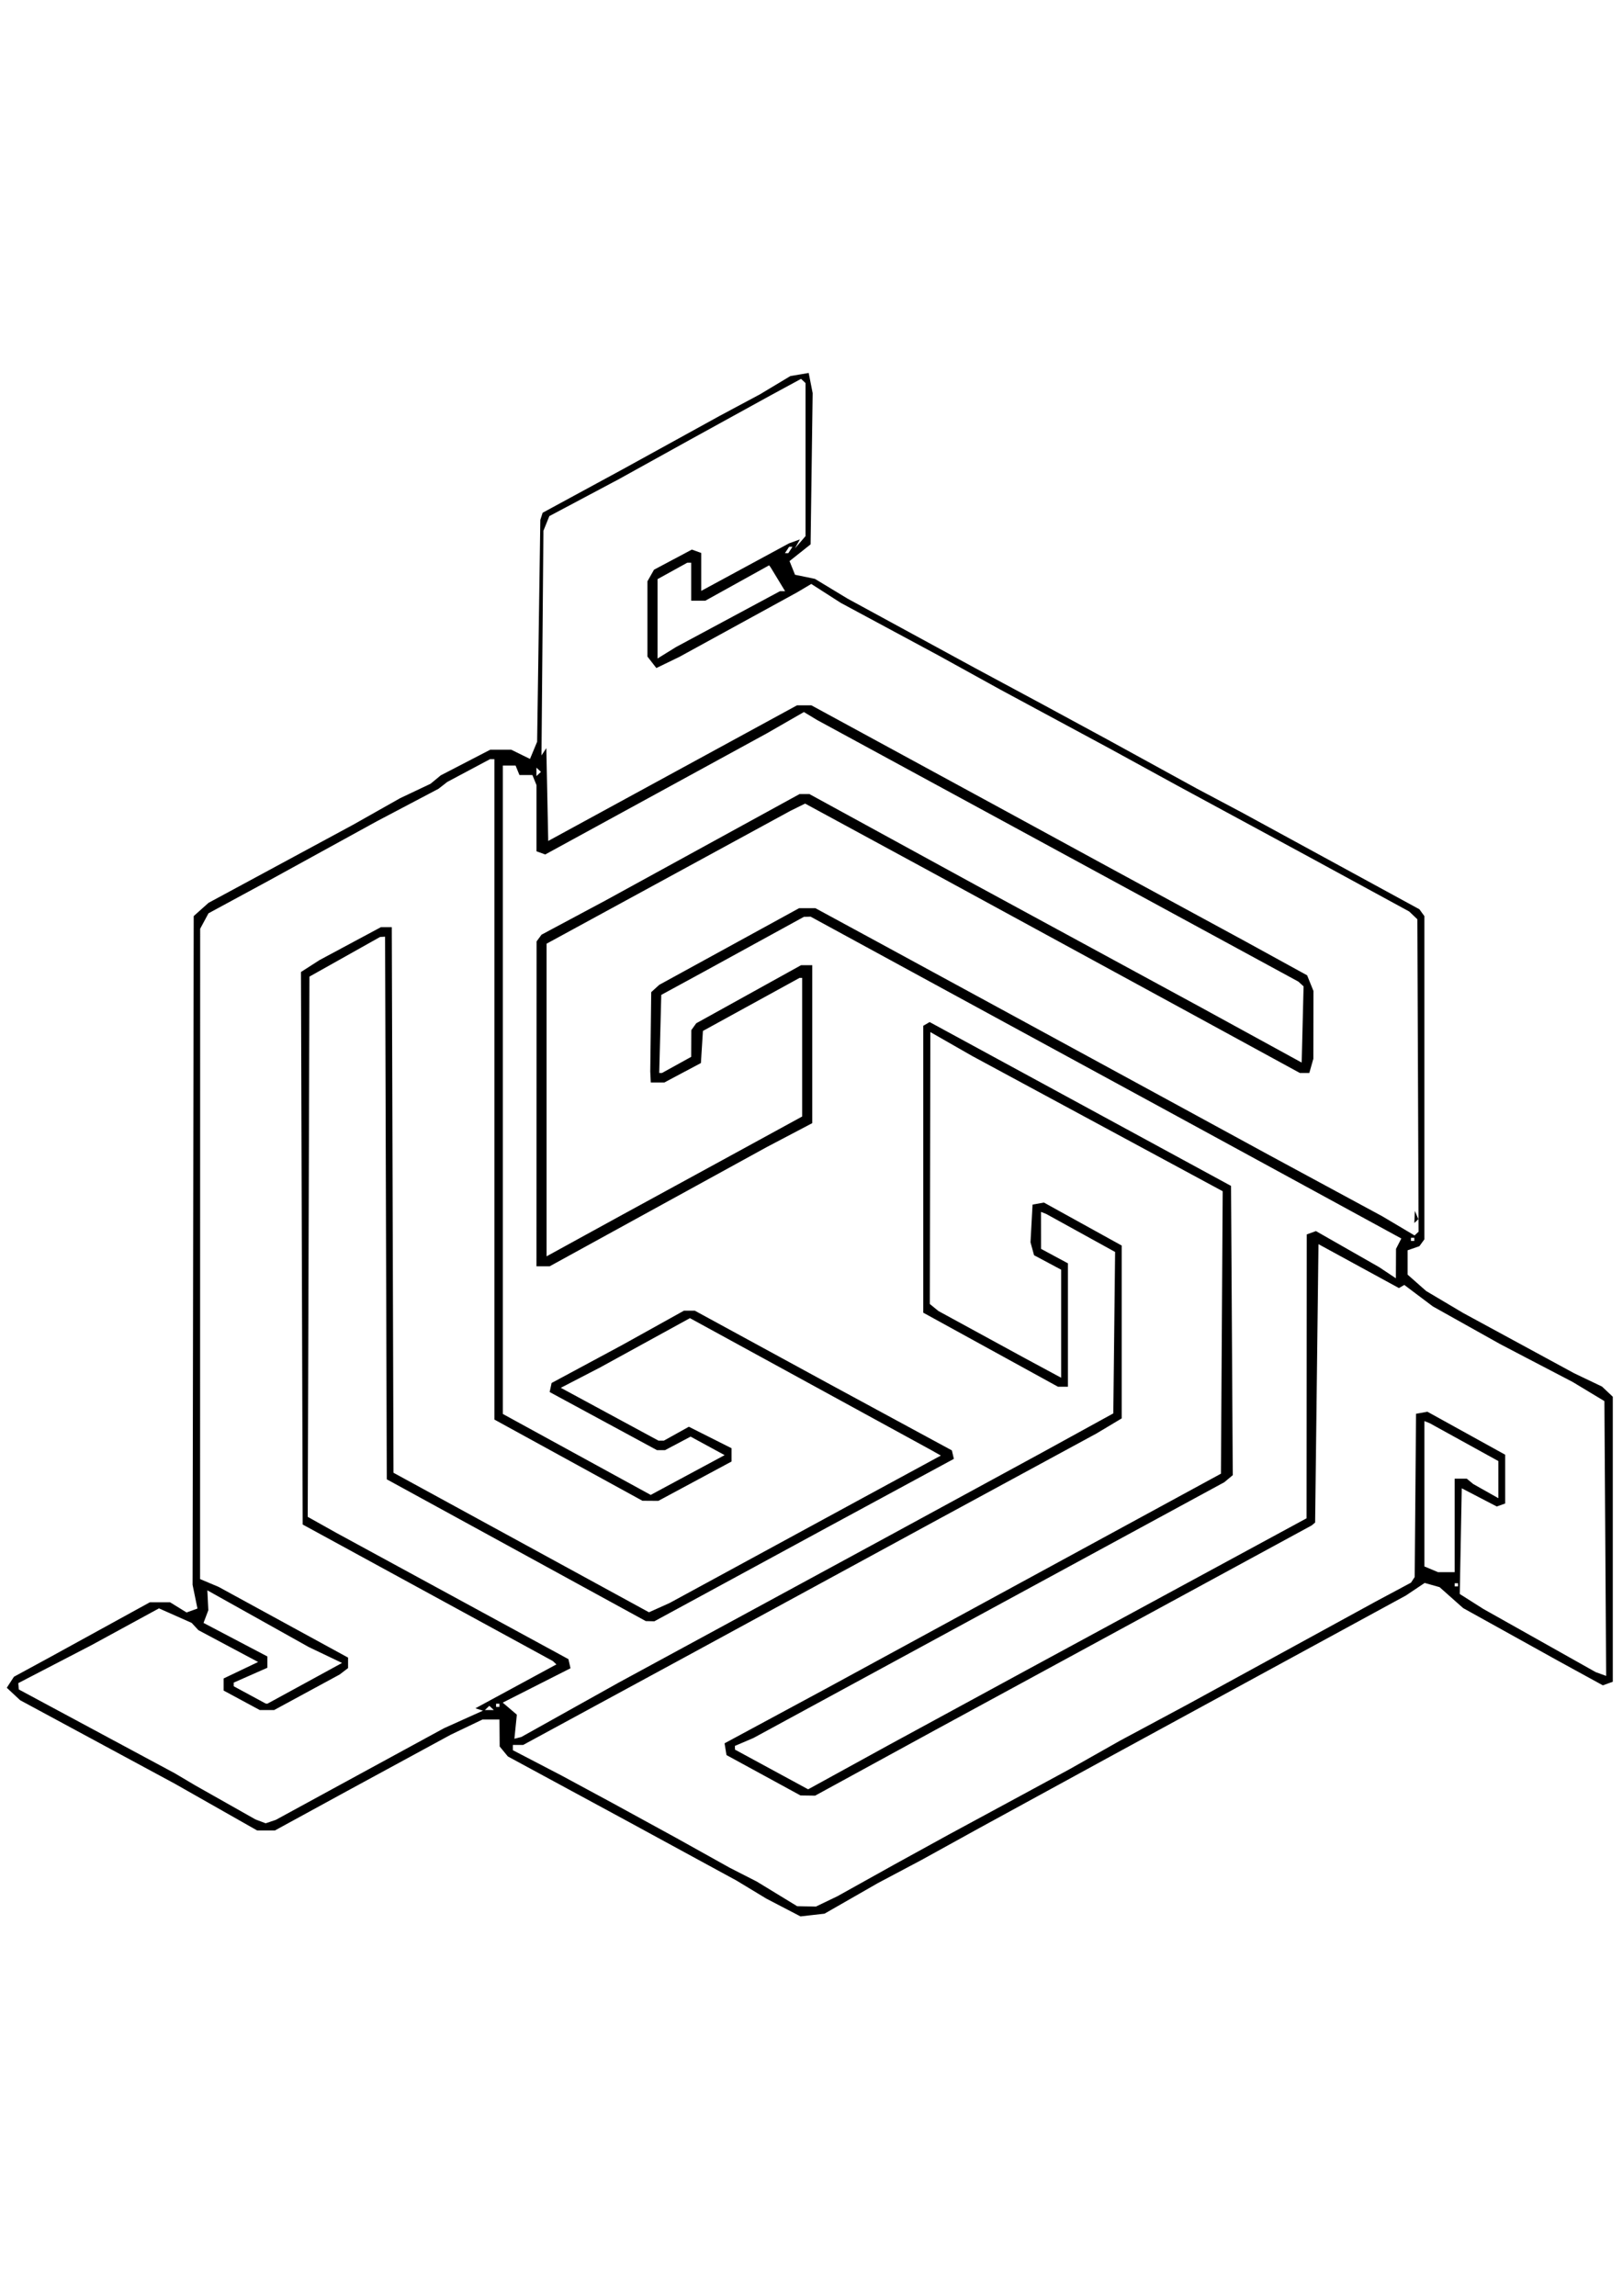 <?xml version="1.0" encoding="UTF-8"?>
<!-- Created with Inkscape (http://www.inkscape.org/) -->
<svg width="210mm" height="297mm" version="1.1" viewBox="0 0 210 297" xml:space="preserve" xmlns="http://www.w3.org/2000/svg"><path d="m105.13 247.74-1.554 0.178-4.418-2.3-3.851-2.331-14.362-7.815-15.232-8.246-1.06-1.289-0.014-1.743-0.014-1.743h-2.205l-4.106 1.965-13.492 7.329-9.259 5.058h-2.284l-10.653-6.046-20.02-10.806-1.729-1.611 0.463-0.712 0.463-0.712 4.528-2.46 13.062-7.176h2.61l1.069 0.66 1.069 0.66 0.704-0.254 0.704-0.254-0.316-1.533-0.316-1.533 0.073-43.258 0.073-43.258 1.915-1.711 18.714-10.107 6.093-3.44 3.917-1.854 0.665-0.548 0.665-0.548 6.407-3.318 2.708 4e-3 2.428 1.193 0.923-2.223 0.207-14.351 0.207-14.351 0.15-0.462 0.15-0.462 5.148-2.795 5.148-2.795 12.621-6.949 5.223-2.793 3.917-2.351 2.366-0.401 0.257 1.303 0.257 1.303-0.134 9.784-0.134 9.784-2.724 2.164 0.354 0.884 0.354 0.884 2.576 0.533 2.114 1.279 2.114 1.279 16.538 9.004 8.704 4.679 8.269 4.482 11.751 6.446 5.658 3.001 8.269 4.506 14.797 8.067 0.32 0.44 0.32 0.44v41.823l-0.32 0.44-0.32 0.44-0.762 0.265-0.762 0.265v3.153l1.197 1.058 1.197 1.058 4.787 2.842 14.362 7.797 1.804 0.862 1.804 0.862 0.698 0.658 0.698 0.658v36.87l-1.287 0.465-2.947-1.615-2.947-1.615-12.186-6.765-3.046-2.707-1.928-0.545-2.425 1.623-19.149 10.424-19.149 10.429-16.973 9.272-7.399 4.084-5.658 2.999-6.902 3.955zm-0.771-1.121 1.218 0.025 2.786-1.341 7.399-4.123 3.482-1.915 3.482-1.915 9.575-5.177 6.093-3.301 6.528-3.689 8.704-4.667 8.269-4.52 16.103-8.808 4.57-2.446 0.239-0.364 0.239-0.364 0.088-10.559 0.088-10.559 1.471-0.267 10.062 5.561v6.312l-1.088 0.387-2.265-1.177-2.265-1.177-0.129 6.836-0.129 6.836 3.046 1.933 14.54 8.174 1.355 0.49-0.113-17.774-0.113-17.774-4.098-2.472-3.144-1.64-3.144-1.64-3.131-1.64-8.679-4.858-3.695-2.779-0.347 0.202-0.347 0.202-10.409-5.68-0.218 18.006-0.218 18.006-0.218 0.184-0.218 0.184-48.744 26.487-15.514 8.476-1.894-0.025-9.575-5.222-0.125-0.761-0.125-0.761 13.306-7.174 50.92-27.706 0.226-36.541-32.432-17.506-5.393-3.085-0.034 17.589-0.034 17.589 1.107 0.906 11.114 6.062 4.771 2.572v-13.977l-3.505-1.87-0.461-1.674 0.133-2.439 0.133-2.439 0.736-0.132 0.736-0.132 10.062 5.561v22.36l-3.264 1.955-20.455 11.097-33.076 17.99-20.648 11.203h-1.33v0.683l6.311 3.285 6.528 3.524 8.269 4.524 6.963 3.881 1.741 0.888 1.741 0.888 5.223 3.187 1.218 0.025zm-69.329-10.969 0.653-0.219 8.269-4.509 13.492-7.347 5.045-2.272-0.977-0.307 10.482-5.679-0.229-0.216-0.229-0.216-32.371-17.664-0.111-35.739-0.111-35.739 1.199-0.77 1.199-0.77 7.946-4.26h1.406l0.111 35.291 0.111 35.291 33.057 18.048 2.664-1.197 25.208-13.706 9.893-5.37-0.594-0.337-0.594-0.337-31.278-17.103-11.627 6.38-5.082 2.632 12.638 6.835h0.7l3.232-1.797 5.521 2.779v1.72l-9.469 5.088-2.064-0.014-19.149-10.502v-85.432l-0.569 6.1e-5 -5.524 2.941-0.569 0.444-0.569 0.444-8.002 4.215-13.927 7.651-3.917 2.122-3.917 2.122-0.538 0.999-0.538 0.999-0.006 42.065-0.006 42.065 2.394 1.009 16.756 9.152v1.352l-0.544 0.416-0.544 0.416-8.479 4.598h-1.86l-2.338-1.26-2.338-1.26v-1.566l4.464-2.131-7.728-4.115-0.435-0.471-0.435-0.471-2.116-0.94-2.116-0.94-8.717 4.75-9.486 4.92 0.033 0.41 0.033 0.41 20.192 10.849 1.306 0.774 1.306 0.774 7.813 4.415 0.663 0.251 0.663 0.251 0.653-0.219zm69.479-4.206 0.063 0.029 10.319-5.668 17.857-9.708 36.307-19.681 0.011-18.362 0.011-18.362 0.596-0.216 0.596-0.216 8.164 4.656 1.09 0.727 1.09 0.727 9e-3 -1.904 9e-3 -1.904 0.343-0.672 0.343-0.672-17.682-9.641-13.056-7.115-20.455-11.132-25.242-13.747-0.87 0.027-13.056 7.158-5.393 2.935-0.133 5.052-0.133 5.052 0.179-8.3e-4 0.179-8.2e-4 3.776-2.085 0.007-1.725 0.007-1.725 0.32-0.447 0.32-0.447 13.56-7.512h1.455v20.431l-5.875 3.088-28.108 15.434h-1.704l0.007-21.014 0.007-21.014 0.32-0.437 0.32-0.437 8.269-4.421 25.122-13.772h1.268l21.483 11.75 29.159 15.838 13.056 7.149 0.123-4.931 0.123-4.931-0.34-0.308-0.34-0.307-62.235-33.821-0.87-0.523-0.87-0.523-4.787 2.751-28.679 15.673-0.567-0.205-0.567-0.205v-8.569l-0.528-1.297h-1.675l-0.251-0.615-0.251-0.615h-1.648v83.885l19.132 10.472 9.566-5.146-4.404-2.395-1.653 0.875-1.653 0.875h-1.044l-13.887-7.517 0.127-0.586 0.127-0.586 9.139-4.915 3.992-2.219 3.992-2.219h1.405l17.593 9.585 15.668 8.489 0.13 0.548 0.13 0.548-16.363 8.855-22.392 12.158-1.109-0.027-33.511-18.339-0.111-35.1-0.111-35.1-0.648 0.037-9.139 5.129-0.111 34.943-0.111 34.943 1.852 1.037 1.852 1.037 30.03 16.337 0.133 0.59 0.133 0.59-8.769 4.443 0.914 0.78 0.914 0.78-0.158 1.558-0.158 1.558 0.448-0.115 0.448-0.115 12.621-7.048 35.252-19.134 19.585-10.658 9.139-5.022 0.116-10.442 0.116-10.442-8.901-4.91-0.344-0.137-0.344-0.137 6e-3 4.784 3.475 1.87v15.967h-1.281l-8.717-4.79-8.717-4.79v-37.116l0.826-0.481 38.996 21.196 0.113 18.71 0.113 18.71-1.097 0.914-20.02 10.871-40.91 22.219-2.394 1.02 0.014 0.483 9.343 5.068 0.063 0.029zm-41.191-10.222h0.58l-0.29-0.273-0.29-0.273-0.29 0.273-0.29 0.273zm1.088-0.41h0.218v-0.41h-0.435v0.41zm-29.919-0.422 0.11 0.012 9.662-5.273-4.287-2.046-13.144-7.35 0.064 1.287 0.064 1.287-0.311 0.821-0.311 0.821 8.259 4.34v1.463l-2.176 0.96-2.176 0.96 0.003 0.475 4.131 2.232 0.11 0.012zm153.95-15.159h0.218v-0.41h-0.435v0.41zm-1.296-1.845h1.078v-12.096h1.567l0.413 0.344 0.413 0.344 1.632 0.919 1.632 0.919v-4.801l-8.887-4.902-0.688-0.273v18.804l1.761 0.74zm-111.53-43.545 4.896-2.685 13.056-7.127 10.227-5.59v-17.933h-0.336l-6.251 3.431-6.251 3.431-0.131 2.077-0.131 2.077-4.731 2.515h-1.754l-0.034-0.718-0.034-0.718 0.062-5.125 0.062-5.125 0.517-0.472 0.517-0.472 18.105-9.921h2.101l8.082 4.385 17.844 9.704 18.714 10.187 14.144 7.707 14.58 7.883 4.168 2.474 0.26-0.245 0.26-0.245-0.081-20.207-0.081-20.207-1.054-1.006-13.046-7.106-16.973-9.191-8.704-4.766-14.18-7.641-4.008-2.213-4.008-2.213-12.621-6.79-3.827-2.454-1.831 1.087-15.232 8.347-2.983 1.445-0.576-0.742-0.576-0.742v-9.738l0.425-0.749 0.425-0.749 4.897-2.604 1.215 0.439v4.903l11.356-6.148 1.408-0.509-0.321 0.582-0.321 0.582 0.685-0.796 0.685-0.796v-19.798l-0.579-0.545-3.991 2.165-10.445 5.748-9.139 5.063-8.994 4.78-0.766 1.899-0.125 14.531-0.125 14.531 0.313-0.474 0.313-0.474 0.123 6.005 0.123 6.005 32.193-17.546h1.853l24.273 13.201 13.927 7.589 17.844 9.69 8.104 4.45 0.409 1.013 0.409 1.013-6e-3 4.381-6e-3 4.381-0.262 0.923-0.262 0.923h-1.221l-14.127-7.707-33.511-18.256-16.38-8.889-1.899 0.938-31.553 17.188v40.445zm107.65-1.874-0.263 0.248 0.034-0.786 0.034-0.786 0.457 1.076-0.263 0.248zm-0.481 2.571h0.218v-0.41h-0.435v0.41zm-113.08-60.411 0.29-0.273-0.29-0.273-0.29-0.273v1.093zm16.574-15.681 1.197-0.74 13.449-7.224h0.666l-0.934-1.538-0.934-1.538-0.102-0.136-0.102-0.136-8.256 4.578h-1.827v-4.92h-0.498l-3.854 2.128v10.267zm15.507-12.885h0.218l0.269-0.41 0.269-0.41h-0.435l-0.538 0.82z" stroke-width=".422"/></svg>
